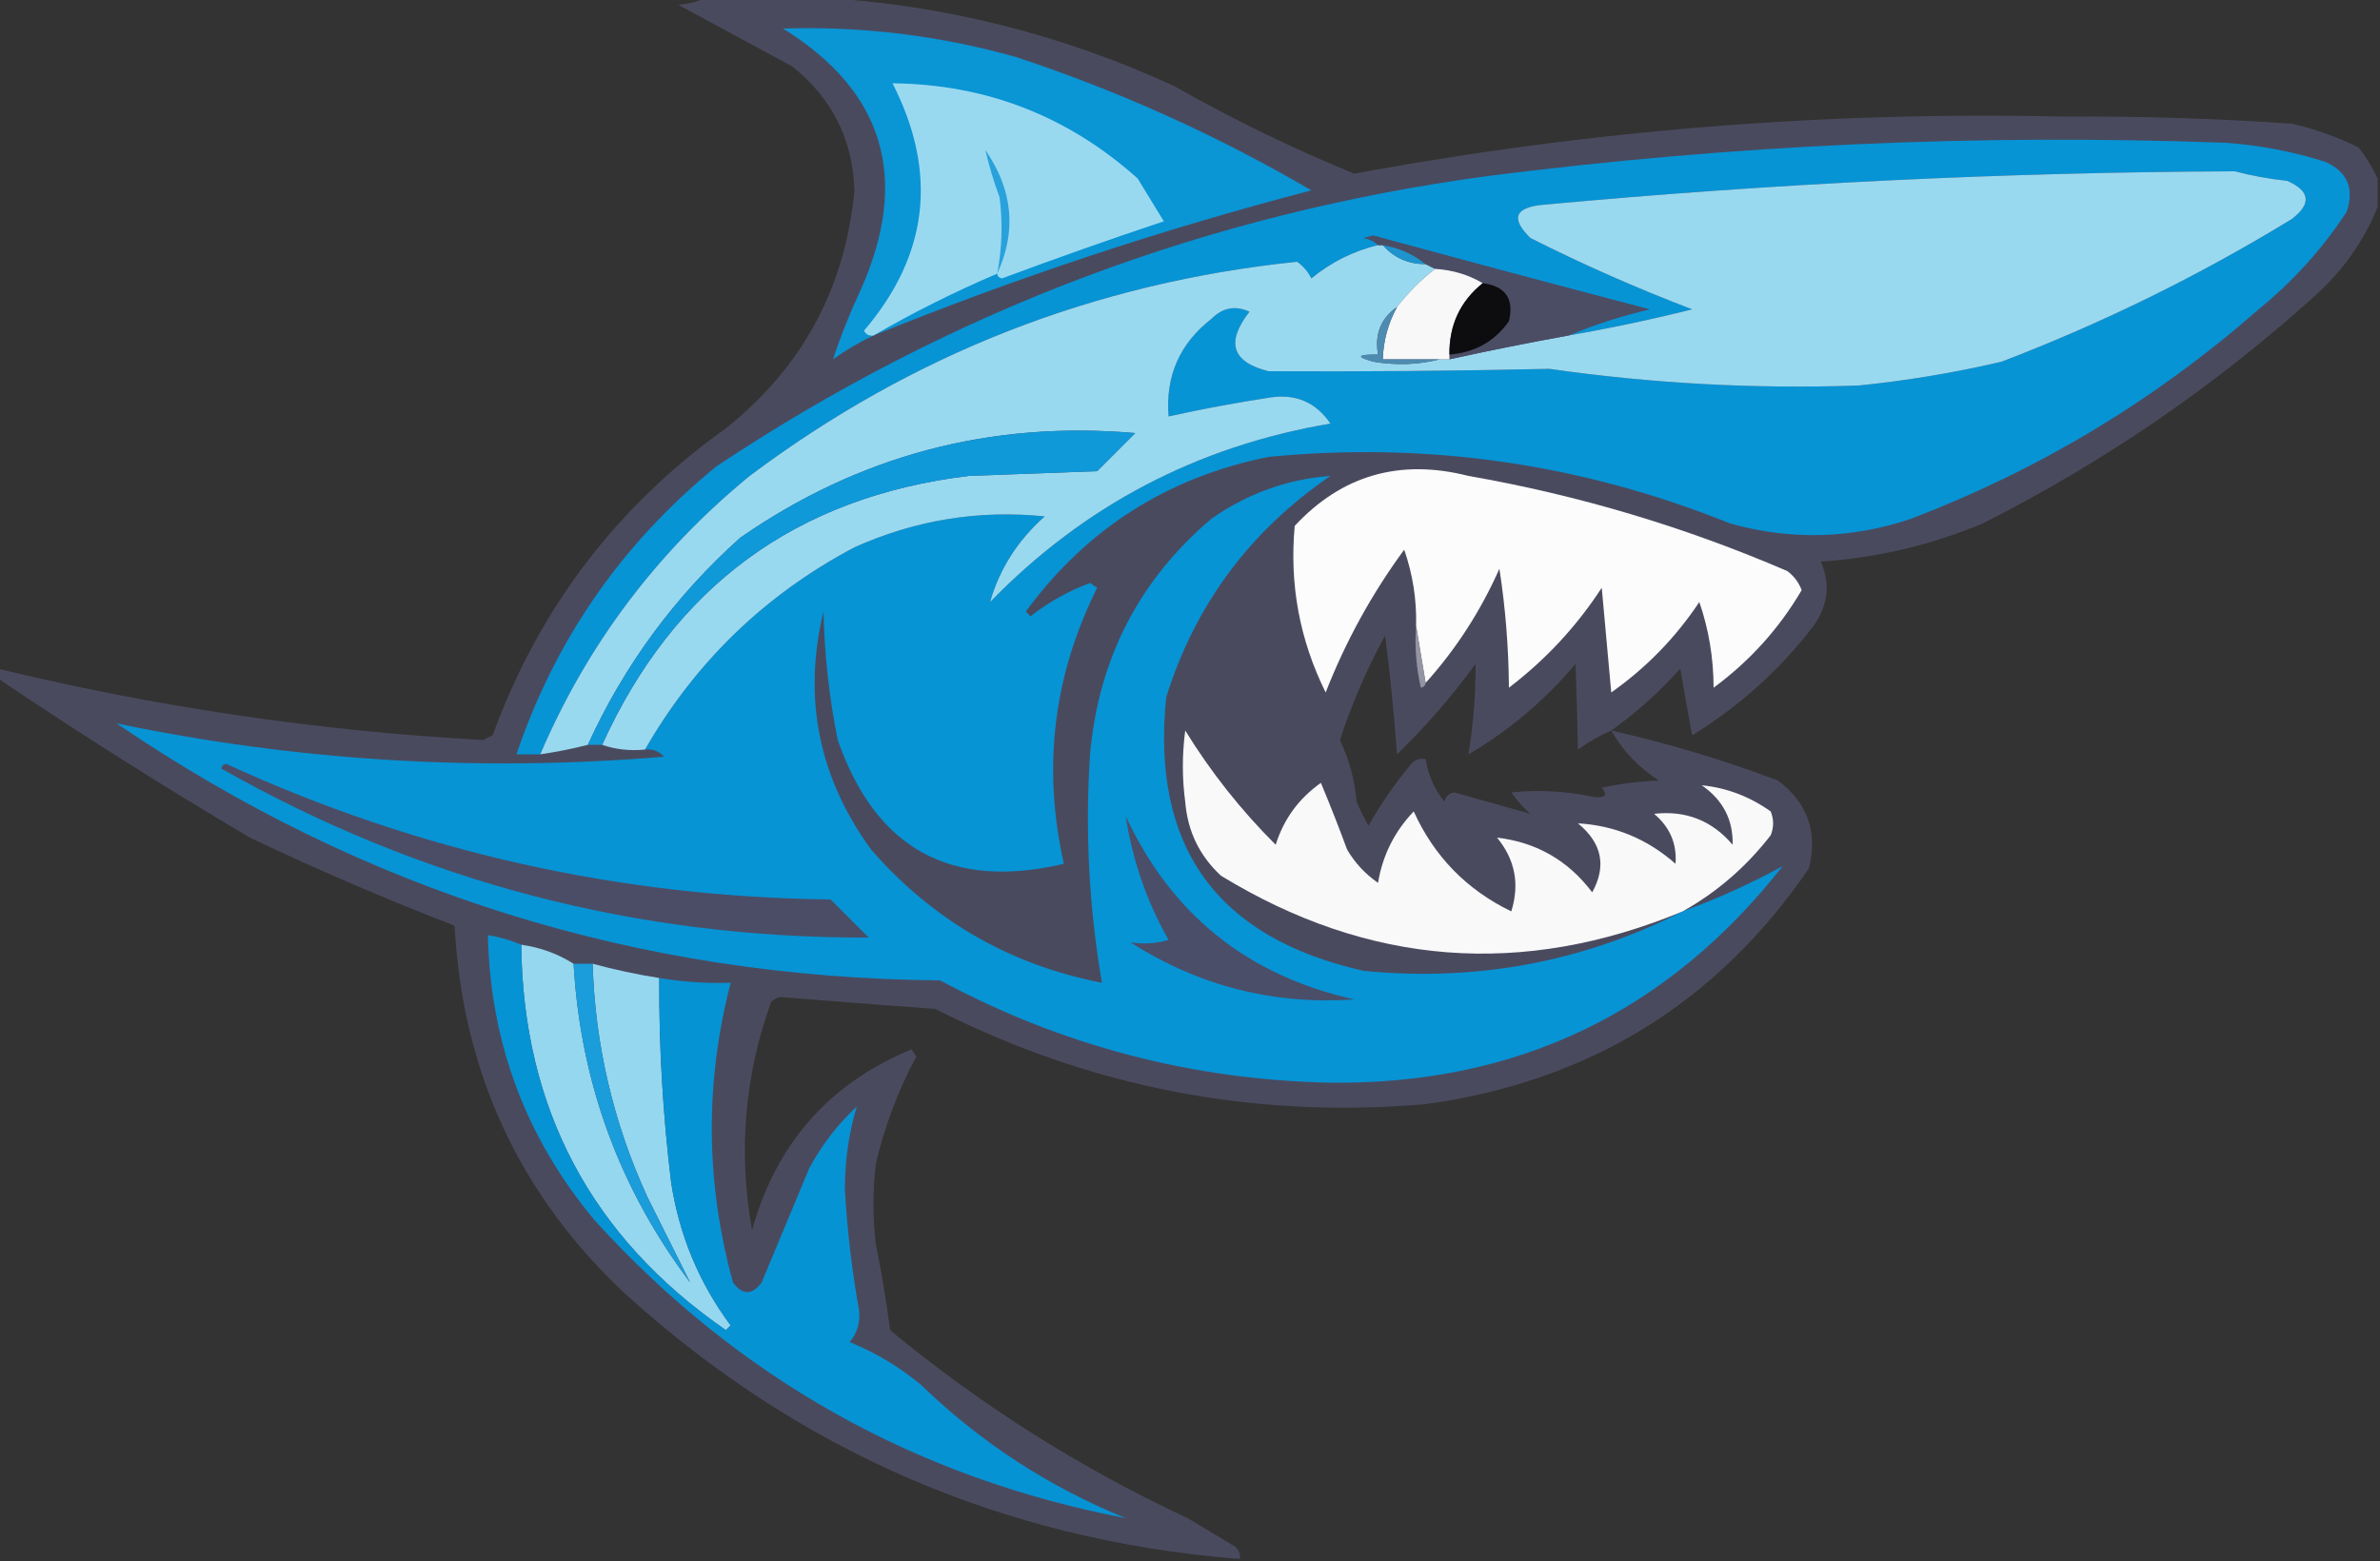 <?xml version="1.0" encoding="UTF-8"?>
<!DOCTYPE svg PUBLIC "-//W3C//DTD SVG 1.1//EN" "http://www.w3.org/Graphics/SVG/1.1/DTD/svg11.dtd">
<svg xmlns="http://www.w3.org/2000/svg" version="1.1" width="500px" height="328px" style="shape-rendering:geometricPrecision; text-rendering:geometricPrecision; image-rendering:optimizeQuality; fill-rule:evenodd; clip-rule:evenodd" xmlns:xlink="http://www.w3.org/1999/xlink">
<rect width="100%" height="100%" fill="#333333" stroke="none"/>
<g><path style="opacity:0.911" fill="#4d4d64" d="M 148.5,-0.5 C 156.5,-0.5 164.5,-0.5 172.5,-0.5C 198.182,0.993 222.849,7.16 246.5,18C 258.789,24.978 271.456,31.145 284.5,36.5C 333.739,27.369 383.406,23.369 433.5,24.5C 449.533,24.39 465.533,24.89 481.5,26C 486.372,27.103 491.038,28.77 495.5,31C 497.125,33.095 498.458,35.261 499.5,37.5C 499.5,39.5 499.5,41.5 499.5,43.5C 496.656,50.544 492.323,56.711 486.5,62C 465.387,81.092 442.054,97.092 416.5,110C 405.619,114.553 394.286,117.22 382.5,118C 384.581,122.601 384.081,127.101 381,131.5C 373.947,140.717 365.447,148.384 355.5,154.5C 354.63,149.841 353.797,145.175 353,140.5C 348.568,145.44 343.735,149.773 338.5,153.5C 350.416,156.183 362.083,159.683 373.5,164C 379.77,168.709 381.936,174.876 380,182.5C 360.657,210.78 333.824,227.28 299.5,232C 263.238,235.124 228.904,228.457 196.5,212C 185.647,211.201 174.814,210.368 164,209.5C 163.228,209.645 162.561,209.978 162,210.5C 156.384,226.143 155.05,242.143 158,258.5C 163.041,240.3 174.208,227.634 191.5,220.5C 191.833,221 192.167,221.5 192.5,222C 188.677,229.138 185.843,236.638 184,244.5C 183.333,250.167 183.333,255.833 184,261.5C 185.216,267.464 186.216,273.464 187,279.5C 206.093,295.304 226.927,308.47 249.5,319C 252.833,321 256.167,323 259.5,325C 260.252,325.671 260.586,326.504 260.5,327.5C 260.167,327.5 259.833,327.5 259.5,327.5C 210.569,323.435 167.903,304.935 131.5,272C 109.178,251.177 97.178,225.344 95.5,194.5C 80.934,188.884 66.601,182.717 52.5,176C 34.439,165.312 16.773,154.145 -0.5,142.5C -0.5,141.833 -0.5,141.167 -0.5,140.5C 33.032,148.608 67.032,153.608 101.5,155.5C 102.167,155.167 102.833,154.833 103.5,154.5C 113.205,127.903 129.539,106.403 152.5,90C 168.586,77.161 177.586,60.494 179.5,40C 179.172,29.345 174.839,20.678 166.5,14C 158.532,9.681 150.532,5.348 142.5,1C 144.708,0.809 146.708,0.309 148.5,-0.5 Z M 338.5,153.5 C 340.933,157.768 344.266,161.268 348.5,164C 344.459,164.173 340.459,164.673 336.5,165.5C 337.804,167.016 337.304,167.682 335,167.5C 329.149,166.235 323.315,165.902 317.5,166.5C 318.648,168.149 319.981,169.649 321.5,171C 316.28,169.525 310.947,168.025 305.5,166.5C 304.287,166.747 303.62,167.414 303.5,168.5C 301.375,165.912 300.042,162.912 299.5,159.5C 298.325,159.281 297.325,159.614 296.5,160.5C 293.08,164.579 290.08,168.912 287.5,173.5C 286.573,171.887 285.739,170.221 285,168.5C 284.611,163.944 283.445,159.61 281.5,155.5C 283.985,147.879 287.152,140.545 291,133.5C 292.039,141.795 292.872,150.129 293.5,158.5C 299.531,152.635 305.031,146.302 310,139.5C 310.031,145.859 309.531,152.192 308.5,158.5C 316.956,153.564 324.456,147.231 331,139.5C 331.23,145.575 331.397,151.575 331.5,157.5C 333.725,155.89 336.059,154.557 338.5,153.5 Z"/></g>
<g><path style="opacity:1" fill="#0a95d5" d="M 183.5,70.5 C 180.58,71.878 177.746,73.545 175,75.5C 176.656,70.498 178.656,65.498 181,60.5C 191.17,37.303 185.67,19.136 164.5,6C 181.133,5.471 197.467,7.471 213.5,12C 235.126,19.145 255.793,28.479 275.5,40C 244.131,48.192 213.464,58.358 183.5,70.5 Z"/></g>
<g><path style="opacity:1" fill="#99d9f0" d="M 209.5,57.5 C 200.563,61.302 191.897,65.635 183.5,70.5C 182.624,70.631 181.957,70.297 181.5,69.5C 195.081,53.598 197.081,36.265 187.5,17.5C 207.166,17.709 224.333,24.376 239,37.5C 240.833,40.5 242.667,43.5 244.5,46.5C 233.112,50.296 221.778,54.296 210.5,58.5C 209.893,58.376 209.56,58.043 209.5,57.5 Z"/></g>
<g><path style="opacity:1" fill="#0694d5" d="M 353.5,191.5 C 360.879,188.804 367.879,185.637 374.5,182C 350.339,212.746 318.673,227.913 279.5,227.5C 250.412,226.895 223.079,219.728 197.5,206C 134.181,205.445 76.514,187.445 24.5,152C 62.423,159.903 100.756,162.237 139.5,159C 138.437,157.812 137.103,157.312 135.5,157.5C 146.08,139.086 160.747,124.919 179.5,115C 192.285,109.258 205.619,107.091 219.5,108.5C 213.847,113.504 210.014,119.504 208,126.5C 227.692,106.236 251.526,93.736 279.5,89C 276.481,84.574 272.314,82.741 267,83.5C 259.765,84.602 252.599,85.935 245.5,87.5C 244.813,79.041 247.813,72.208 254.5,67C 256.849,64.63 259.515,64.13 262.5,65.5C 257.473,71.921 258.806,76.087 266.5,78C 286.195,78.107 305.862,77.94 325.5,77.5C 347.068,80.594 368.735,81.76 390.5,81C 400.598,79.981 410.598,78.314 420.5,76C 441.756,67.872 462.09,57.872 481.5,46C 485.659,42.801 485.325,40.135 480.5,38C 476.781,37.612 473.114,36.945 469.5,36C 421.068,36.204 372.735,38.537 324.5,43C 318.254,43.495 317.254,45.828 321.5,50C 332.584,55.583 343.917,60.583 355.5,65C 346.88,67.154 338.213,68.987 329.5,70.5C 334.894,68.226 340.56,66.393 346.5,65C 327.15,59.94 307.817,54.773 288.5,49.5C 287.833,49.667 287.167,49.833 286.5,50C 287.737,50.232 288.737,50.732 289.5,51.5C 284.298,52.768 279.631,55.101 275.5,58.5C 274.77,57.066 273.77,55.9 272.5,55C 229.972,59.396 191.639,74.396 157.5,100C 138.012,115.973 123.345,135.473 113.5,158.5C 111.833,158.5 110.167,158.5 108.5,158.5C 116.667,134.35 130.667,114.184 150.5,98C 199.659,65.274 253.659,44.941 312.5,37C 363.964,30.425 415.631,28.092 467.5,30C 474.673,30.5 481.673,31.834 488.5,34C 493.143,36.072 494.643,39.572 493,44.5C 487.915,52.255 481.748,59.088 474.5,65C 452.848,83.998 428.515,98.665 401.5,109C 388.937,113.231 376.271,113.564 363.5,110C 332.289,97.424 299.956,92.757 266.5,96C 245.256,100.282 228.256,111.116 215.5,128.5C 215.833,128.833 216.167,129.167 216.5,129.5C 220.278,126.526 224.445,124.193 229,122.5C 229.5,122.833 230,123.167 230.5,123.5C 221.285,141.965 218.951,161.298 223.5,181.5C 199.831,187.083 183.998,178.417 176,155.5C 174.206,146.592 173.206,137.592 173,128.5C 168.632,146.66 171.965,163.327 183,178.5C 195.972,193.402 212.139,202.735 231.5,206.5C 228.774,190.62 227.941,174.62 229,158.5C 230.794,138.408 239.294,121.908 254.5,109C 262.079,103.696 270.413,100.696 279.5,100C 262.575,111.576 251.075,127.076 245,146.5C 241.796,177.916 255.63,197.083 286.5,204C 310.211,206.312 332.544,202.146 353.5,191.5 Z"/></g>
<g><path style="opacity:1" fill="#99d9f0" d="M 135.5,157.5 C 132.287,157.81 129.287,157.477 126.5,156.5C 141.602,123.227 167.268,104.394 203.5,100C 212.5,99.667 221.5,99.333 230.5,99C 233.167,96.333 235.833,93.667 238.5,91C 208.079,88.369 180.412,95.703 155.5,113C 141.772,125.308 131.105,139.808 123.5,156.5C 120.316,157.323 116.983,157.99 113.5,158.5C 123.345,135.473 138.012,115.973 157.5,100C 191.639,74.396 229.972,59.396 272.5,55C 273.77,55.9 274.77,57.066 275.5,58.5C 279.631,55.101 284.298,52.768 289.5,51.5C 289.833,51.5 290.167,51.5 290.5,51.5C 292.835,54.165 295.835,55.498 299.5,55.5C 300.167,55.833 300.833,56.167 301.5,56.5C 298.5,58.833 295.833,61.5 293.5,64.5C 290.083,66.891 288.75,70.225 289.5,74.5C 285.107,74.457 284.774,74.957 288.5,76C 293.352,76.815 298.019,76.648 302.5,75.5C 303.167,75.5 303.833,75.5 304.5,75.5C 312.804,73.674 321.137,72.007 329.5,70.5C 338.213,68.987 346.88,67.154 355.5,65C 343.917,60.583 332.584,55.583 321.5,50C 317.254,45.828 318.254,43.495 324.5,43C 372.735,38.537 421.068,36.204 469.5,36C 473.114,36.945 476.781,37.612 480.5,38C 485.325,40.135 485.659,42.801 481.5,46C 462.09,57.872 441.756,67.872 420.5,76C 410.598,78.314 400.598,79.981 390.5,81C 368.735,81.76 347.068,80.594 325.5,77.5C 305.862,77.94 286.195,78.107 266.5,78C 258.806,76.087 257.473,71.921 262.5,65.5C 259.515,64.13 256.849,64.63 254.5,67C 247.813,72.208 244.813,79.041 245.5,87.5C 252.599,85.935 259.765,84.602 267,83.5C 272.314,82.741 276.481,84.574 279.5,89C 251.526,93.736 227.692,106.236 208,126.5C 210.014,119.504 213.847,113.504 219.5,108.5C 205.619,107.091 192.285,109.258 179.5,115C 160.747,124.919 146.08,139.086 135.5,157.5 Z"/></g>
<g><path style="opacity:1" fill="#29a2dc" d="M 209.5,57.5 C 210.509,52.204 210.676,46.871 210,41.5C 208.757,38.117 207.757,34.784 207,31.5C 212.794,39.881 213.627,48.548 209.5,57.5 Z"/></g>
<g><path style="opacity:1" fill="#1d94ce" d="M 290.5,51.5 C 293.912,52.042 296.912,53.375 299.5,55.5C 295.835,55.498 292.835,54.165 290.5,51.5 Z"/></g>
<g><path style="opacity:1" fill="#4b4d65" d="M 329.5,70.5 C 321.137,72.007 312.804,73.674 304.5,75.5C 304.5,75.167 304.5,74.833 304.5,74.5C 309.822,74.092 313.989,71.759 317,67.5C 318.121,62.79 316.288,60.123 311.5,59.5C 308.495,57.723 305.162,56.723 301.5,56.5C 300.833,56.167 300.167,55.833 299.5,55.5C 296.912,53.375 293.912,52.042 290.5,51.5C 290.167,51.5 289.833,51.5 289.5,51.5C 288.737,50.732 287.737,50.232 286.5,50C 287.167,49.833 287.833,49.667 288.5,49.5C 307.817,54.773 327.15,59.94 346.5,65C 340.56,66.393 334.894,68.226 329.5,70.5 Z"/></g>
<g><path style="opacity:1" fill="#f8f8f9" d="M 301.5,56.5 C 305.162,56.723 308.495,57.723 311.5,59.5C 306.77,63.297 304.437,68.297 304.5,74.5C 304.5,74.833 304.5,75.167 304.5,75.5C 303.833,75.5 303.167,75.5 302.5,75.5C 298.5,75.5 294.5,75.5 290.5,75.5C 290.624,71.588 291.624,67.921 293.5,64.5C 295.833,61.5 298.5,58.833 301.5,56.5 Z"/></g>
<g><path style="opacity:1" fill="#0d0d0f" d="M 311.5,59.5 C 316.288,60.123 318.121,62.79 317,67.5C 313.989,71.759 309.822,74.092 304.5,74.5C 304.437,68.297 306.77,63.297 311.5,59.5 Z"/></g>
<g><path style="opacity:1" fill="#4e8bb0" d="M 293.5,64.5 C 291.624,67.921 290.624,71.588 290.5,75.5C 294.5,75.5 298.5,75.5 302.5,75.5C 298.019,76.648 293.352,76.815 288.5,76C 284.774,74.957 285.107,74.457 289.5,74.5C 288.75,70.225 290.083,66.891 293.5,64.5 Z"/></g>
<g><path style="opacity:1" fill="#0f99d9" d="M 126.5,156.5 C 125.5,156.5 124.5,156.5 123.5,156.5C 131.105,139.808 141.772,125.308 155.5,113C 180.412,95.703 208.079,88.369 238.5,91C 235.833,93.667 233.167,96.333 230.5,99C 221.5,99.333 212.5,99.667 203.5,100C 167.268,104.394 141.602,123.227 126.5,156.5 Z"/></g>
<g><path style="opacity:1" fill="#fcfcfc" d="M 299.5,143.5 C 298.833,139.5 298.167,135.5 297.5,131.5C 297.636,126.016 296.803,120.682 295,115.5C 288.202,124.761 282.702,134.761 278.5,145.5C 273.032,134.459 270.865,122.793 272,110.5C 281.909,99.838 294.076,96.338 308.5,100C 331.62,104.04 353.953,110.707 375.5,120C 376.899,121.062 377.899,122.395 378.5,124C 373.769,132.067 367.603,138.901 360,144.5C 359.986,138.253 358.986,132.253 357,126.5C 352.021,133.979 345.855,140.312 338.5,145.5C 337.833,138.167 337.167,130.833 336.5,123.5C 331.23,131.605 324.73,138.605 317,144.5C 316.94,136.064 316.273,127.731 315,119.5C 311.069,128.379 305.902,136.379 299.5,143.5 Z"/></g>
<g><path style="opacity:1" fill="#9494a2" d="M 297.5,131.5 C 298.167,135.5 298.833,139.5 299.5,143.5C 299.44,144.043 299.107,144.376 298.5,144.5C 297.508,140.217 297.174,135.884 297.5,131.5 Z"/></g>
<g><path style="opacity:1" fill="#f9f9fa" d="M 353.5,191.5 C 319.838,205.459 287.504,202.959 256.5,184C 252.001,179.834 249.501,174.667 249,168.5C 248.333,163.5 248.333,158.5 249,153.5C 254.37,162.228 260.703,170.228 268,177.5C 269.701,172.099 272.868,167.766 277.5,164.5C 279.429,169.118 281.262,173.784 283,178.5C 284.644,181.311 286.81,183.644 289.5,185.5C 290.469,179.708 292.969,174.708 297,170.5C 301.305,179.971 308.138,186.971 317.5,191.5C 319.291,185.764 318.291,180.597 314.5,176C 322.785,176.977 329.452,180.81 334.5,187.5C 337.547,181.968 336.547,177.134 331.5,173C 339.249,173.453 346.082,176.286 352,181.5C 352.318,177.295 350.818,173.795 347.5,171C 354.163,170.249 359.663,172.416 364,177.5C 364.125,172.253 361.959,168.087 357.5,165C 362.733,165.523 367.566,167.356 372,170.5C 372.667,172.167 372.667,173.833 372,175.5C 366.869,182.131 360.702,187.465 353.5,191.5 Z"/></g>
<g><path style="opacity:1" fill="#4b4d66" d="M 46.5,161.5 C 46.56,160.957 46.893,160.624 47.5,160.5C 87.797,178.991 130.131,188.491 174.5,189C 177.167,191.667 179.833,194.333 182.5,197C 133.893,197.166 88.56,185.333 46.5,161.5 Z"/></g>
<g><path style="opacity:1" fill="#4a4e68" d="M 236.5,171.5 C 246.107,192.156 262.107,204.99 284.5,210C 267.487,211.163 251.82,207.163 237.5,198C 240.199,198.438 242.865,198.272 245.5,197.5C 240.912,189.403 237.912,180.736 236.5,171.5 Z"/></g>
<g><path style="opacity:1" fill="#95d7ef" d="M 109.5,198.5 C 113.532,199.082 117.199,200.416 120.5,202.5C 121.948,227.376 130.114,249.709 145,269.5C 142.088,263.677 139.088,257.677 136,251.5C 128.857,235.928 125.024,219.595 124.5,202.5C 129.085,203.751 133.752,204.751 138.5,205.5C 138.423,219.886 139.257,234.219 141,248.5C 142.716,259.589 146.883,269.589 153.5,278.5C 153.167,278.833 152.833,279.167 152.5,279.5C 124.219,259.939 109.885,232.939 109.5,198.5 Z"/></g>
<g><path style="opacity:1" fill="#1a9dda" d="M 120.5,202.5 C 121.833,202.5 123.167,202.5 124.5,202.5C 125.024,219.595 128.857,235.928 136,251.5C 139.088,257.677 142.088,263.677 145,269.5C 130.114,249.709 121.948,227.376 120.5,202.5 Z"/></g>
<g><path style="opacity:1" fill="#0693d4" d="M 109.5,198.5 C 109.885,232.939 124.219,259.939 152.5,279.5C 152.833,279.167 153.167,278.833 153.5,278.5C 146.883,269.589 142.716,259.589 141,248.5C 139.257,234.219 138.423,219.886 138.5,205.5C 143.453,206.329 148.453,206.663 153.5,206.5C 148.05,227.534 148.217,248.534 154,269.5C 156,272.167 158,272.167 160,269.5C 163.333,261.5 166.667,253.5 170,245.5C 172.607,240.626 175.94,236.292 180,232.5C 178.316,238.112 177.482,243.945 177.5,250C 177.985,258.561 178.985,267.061 180.5,275.5C 180.712,278.011 180.045,280.178 178.5,282C 183.997,284.245 188.997,287.245 193.5,291C 205.989,303.084 220.323,312.417 236.5,319C 192.377,310.523 155.21,289.69 125,256.5C 110.505,239.167 103.005,219.167 102.5,196.5C 104.921,196.878 107.254,197.545 109.5,198.5 Z"/></g>
</svg>
